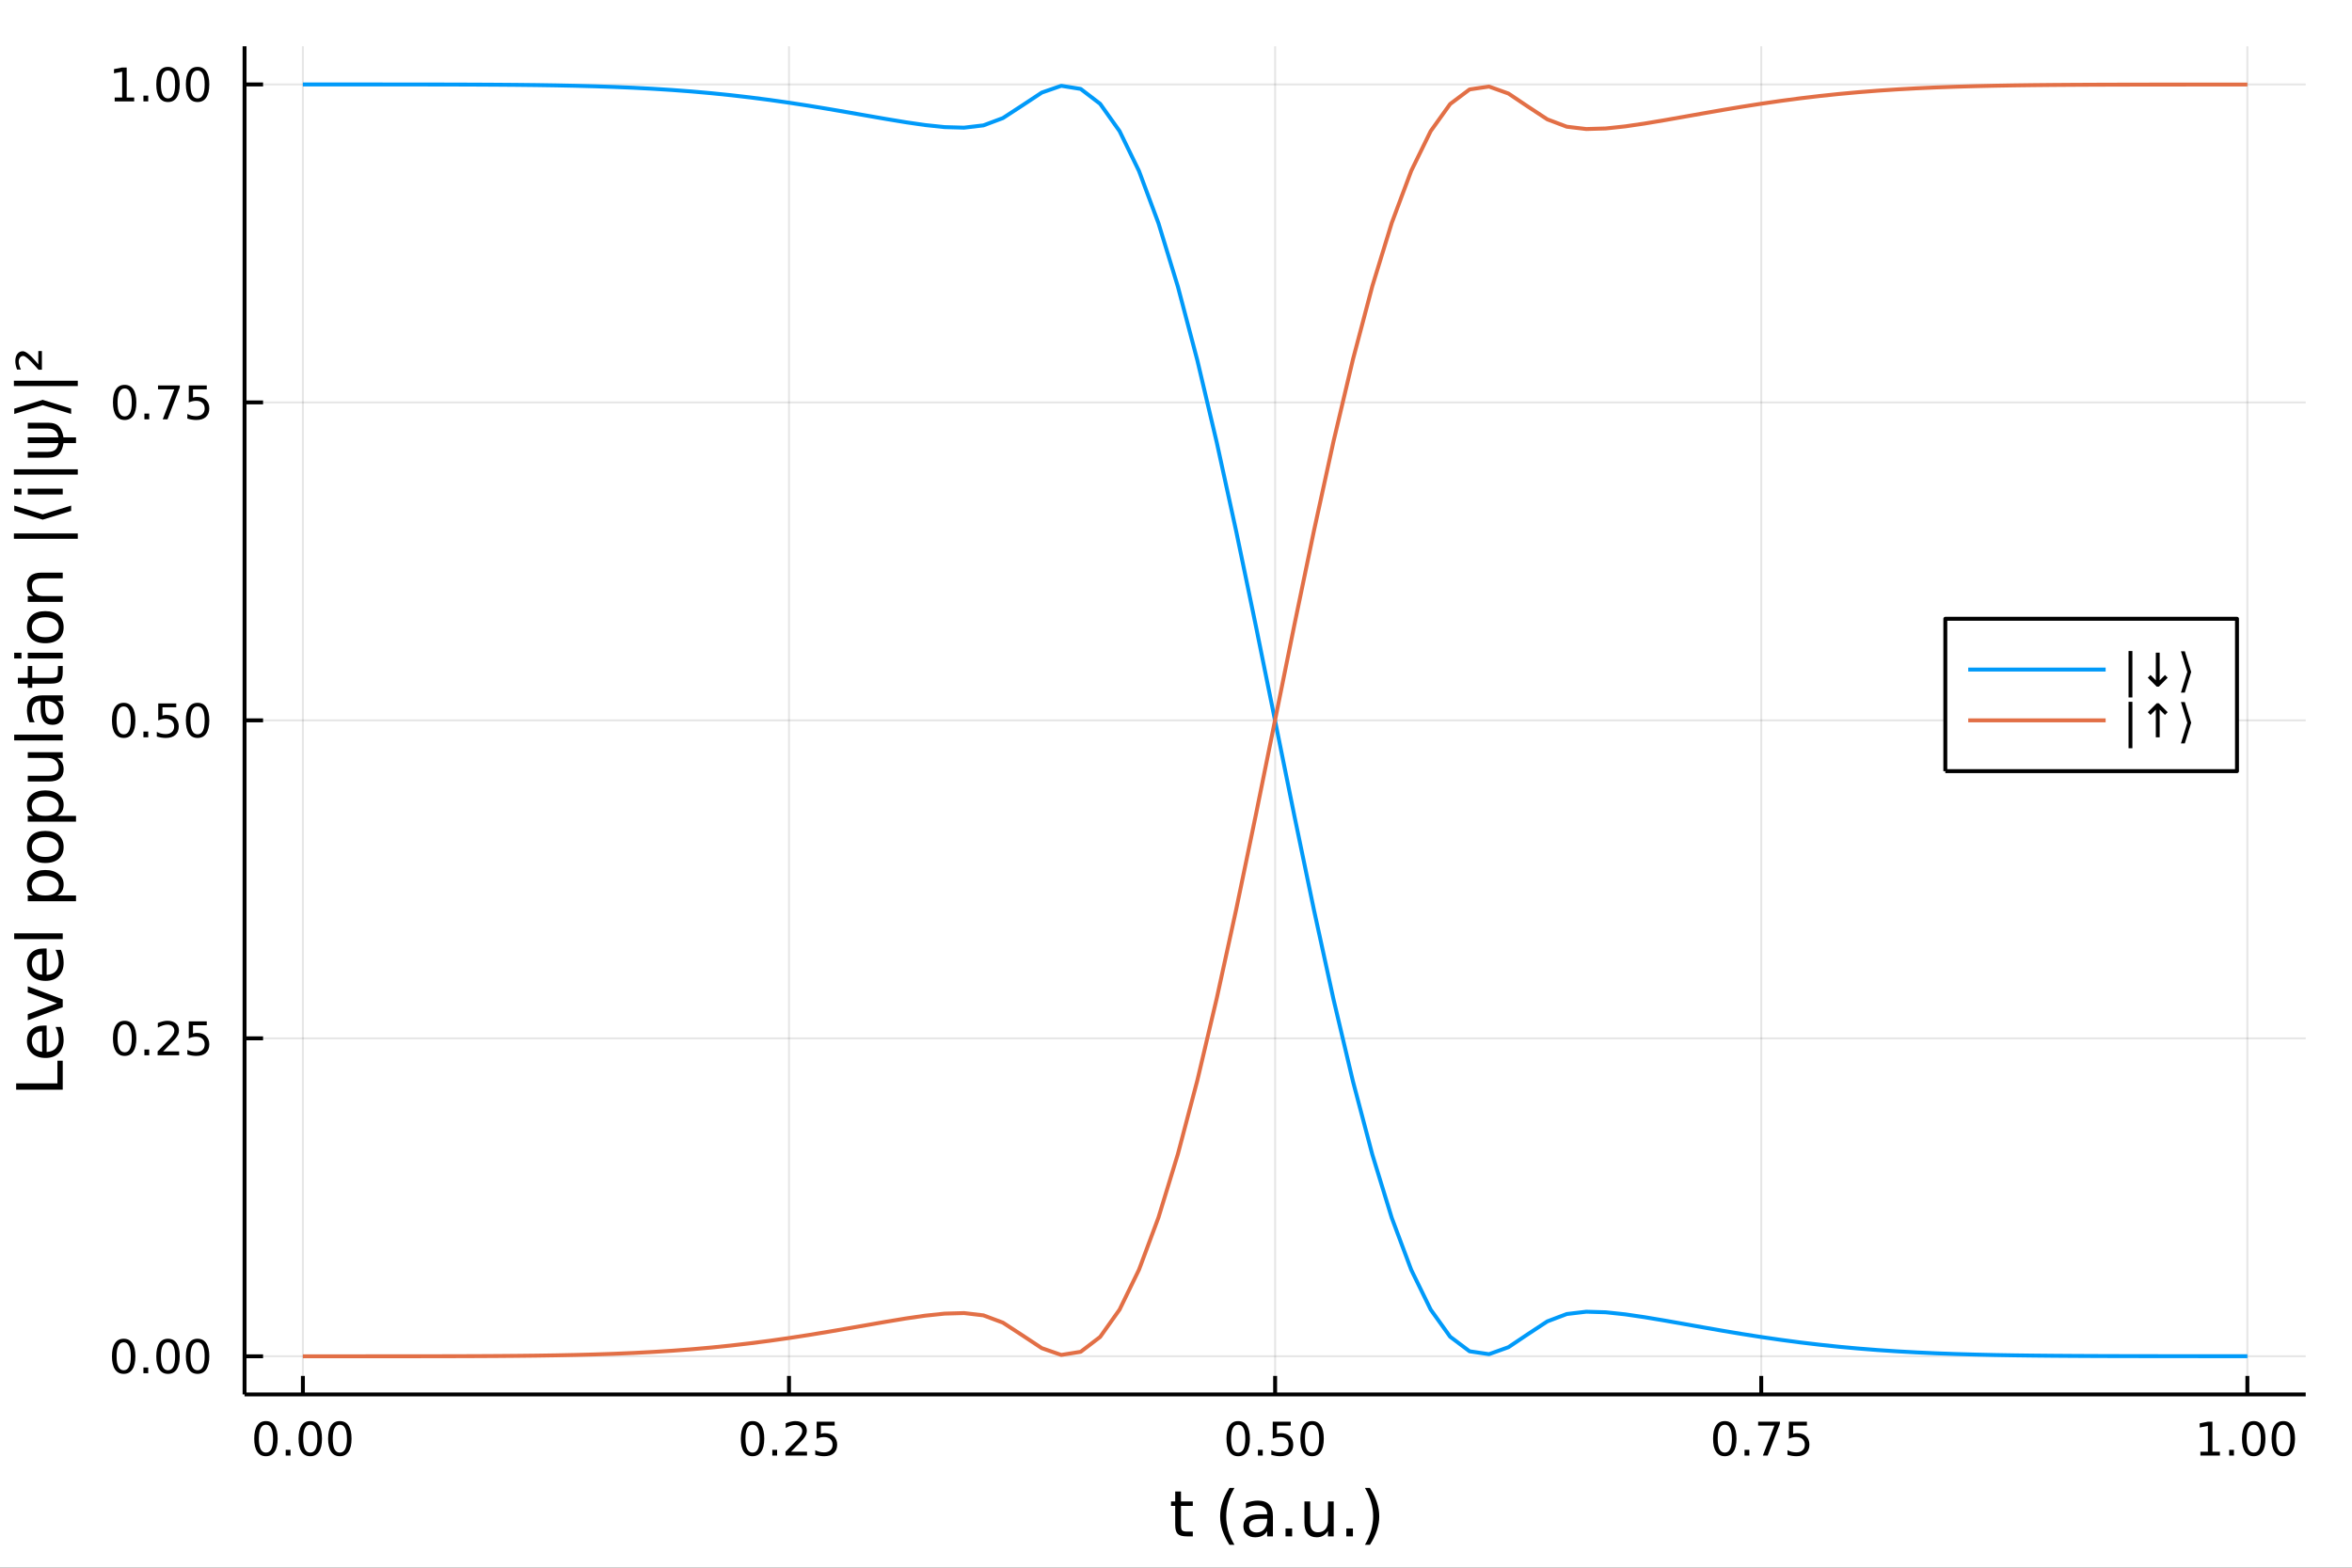 <?xml version="1.0" encoding="utf-8"?>
<svg xmlns="http://www.w3.org/2000/svg" xmlns:xlink="http://www.w3.org/1999/xlink" width="600" height="400" viewBox="0 0 2400 1600">
<rect x="0" y="0" width="2400" height="1600" fill="#333333" stroke="none"/>
<defs>
  <clipPath id="clip630">
    <rect x="0" y="0" width="2400" height="1600"/>
  </clipPath>
</defs>
<path clip-path="url(#clip630)" d="
M0 1600 L2400 1600 L2400 0 L0 0  Z
  " fill="#ffffff" fill-rule="evenodd" fill-opacity="1"/>
<defs>
  <clipPath id="clip631">
    <rect x="480" y="0" width="1681" height="1600"/>
  </clipPath>
</defs>
<path clip-path="url(#clip630)" d="
M249.542 1423.18 L2352.76 1423.18 L2352.76 47.244 L249.542 47.244  Z
  " fill="#ffffff" fill-rule="evenodd" fill-opacity="1"/>
<defs>
  <clipPath id="clip632">
    <rect x="249" y="47" width="2104" height="1377"/>
  </clipPath>
</defs>
<polyline clip-path="url(#clip632)" style="stroke:#000000; stroke-linecap:butt; stroke-linejoin:round; stroke-width:2; stroke-opacity:0.1; fill:none" points="
  309.067,1423.18 309.067,47.244 
  "/>
<polyline clip-path="url(#clip632)" style="stroke:#000000; stroke-linecap:butt; stroke-linejoin:round; stroke-width:2; stroke-opacity:0.1; fill:none" points="
  805.108,1423.18 805.108,47.244 
  "/>
<polyline clip-path="url(#clip632)" style="stroke:#000000; stroke-linecap:butt; stroke-linejoin:round; stroke-width:2; stroke-opacity:0.1; fill:none" points="
  1301.15,1423.18 1301.15,47.244 
  "/>
<polyline clip-path="url(#clip632)" style="stroke:#000000; stroke-linecap:butt; stroke-linejoin:round; stroke-width:2; stroke-opacity:0.1; fill:none" points="
  1797.19,1423.18 1797.19,47.244 
  "/>
<polyline clip-path="url(#clip632)" style="stroke:#000000; stroke-linecap:butt; stroke-linejoin:round; stroke-width:2; stroke-opacity:0.1; fill:none" points="
  2293.23,1423.18 2293.23,47.244 
  "/>
<polyline clip-path="url(#clip630)" style="stroke:#000000; stroke-linecap:butt; stroke-linejoin:round; stroke-width:4; stroke-opacity:1; fill:none" points="
  249.542,1423.18 2352.76,1423.18 
  "/>
<polyline clip-path="url(#clip630)" style="stroke:#000000; stroke-linecap:butt; stroke-linejoin:round; stroke-width:4; stroke-opacity:1; fill:none" points="
  309.067,1423.18 309.067,1404.28 
  "/>
<polyline clip-path="url(#clip630)" style="stroke:#000000; stroke-linecap:butt; stroke-linejoin:round; stroke-width:4; stroke-opacity:1; fill:none" points="
  805.108,1423.18 805.108,1404.28 
  "/>
<polyline clip-path="url(#clip630)" style="stroke:#000000; stroke-linecap:butt; stroke-linejoin:round; stroke-width:4; stroke-opacity:1; fill:none" points="
  1301.15,1423.18 1301.15,1404.28 
  "/>
<polyline clip-path="url(#clip630)" style="stroke:#000000; stroke-linecap:butt; stroke-linejoin:round; stroke-width:4; stroke-opacity:1; fill:none" points="
  1797.19,1423.18 1797.19,1404.28 
  "/>
<polyline clip-path="url(#clip630)" style="stroke:#000000; stroke-linecap:butt; stroke-linejoin:round; stroke-width:4; stroke-opacity:1; fill:none" points="
  2293.23,1423.18 2293.23,1404.28 
  "/>
<path clip-path="url(#clip630)" d="M271.37 1454.1 Q267.759 1454.1 265.931 1457.66 Q264.125 1461.2 264.125 1468.33 Q264.125 1475.44 265.931 1479.01 Q267.759 1482.55 271.37 1482.55 Q275.005 1482.55 276.81 1479.01 Q278.639 1475.44 278.639 1468.33 Q278.639 1461.2 276.81 1457.66 Q275.005 1454.1 271.37 1454.1 M271.37 1450.39 Q277.181 1450.39 280.236 1455 Q283.315 1459.58 283.315 1468.33 Q283.315 1477.06 280.236 1481.67 Q277.181 1486.25 271.37 1486.25 Q265.56 1486.25 262.482 1481.67 Q259.426 1477.06 259.426 1468.33 Q259.426 1459.58 262.482 1455 Q265.56 1450.39 271.37 1450.39 Z" fill="#000000" fill-rule="evenodd" fill-opacity="1" /><path clip-path="url(#clip630)" d="M291.532 1479.7 L296.417 1479.7 L296.417 1485.58 L291.532 1485.58 L291.532 1479.7 Z" fill="#000000" fill-rule="evenodd" fill-opacity="1" /><path clip-path="url(#clip630)" d="M316.602 1454.1 Q312.991 1454.1 311.162 1457.66 Q309.356 1461.2 309.356 1468.33 Q309.356 1475.44 311.162 1479.01 Q312.991 1482.55 316.602 1482.55 Q320.236 1482.55 322.041 1479.01 Q323.87 1475.44 323.87 1468.33 Q323.87 1461.2 322.041 1457.66 Q320.236 1454.1 316.602 1454.1 M316.602 1450.39 Q322.412 1450.39 325.467 1455 Q328.546 1459.58 328.546 1468.33 Q328.546 1477.06 325.467 1481.67 Q322.412 1486.25 316.602 1486.25 Q310.791 1486.25 307.713 1481.67 Q304.657 1477.06 304.657 1468.33 Q304.657 1459.58 307.713 1455 Q310.791 1450.39 316.602 1450.39 Z" fill="#000000" fill-rule="evenodd" fill-opacity="1" /><path clip-path="url(#clip630)" d="M346.764 1454.1 Q343.152 1454.1 341.324 1457.66 Q339.518 1461.2 339.518 1468.33 Q339.518 1475.44 341.324 1479.01 Q343.152 1482.55 346.764 1482.55 Q350.398 1482.55 352.203 1479.01 Q354.032 1475.44 354.032 1468.33 Q354.032 1461.2 352.203 1457.66 Q350.398 1454.1 346.764 1454.1 M346.764 1450.39 Q352.574 1450.39 355.629 1455 Q358.708 1459.58 358.708 1468.33 Q358.708 1477.06 355.629 1481.67 Q352.574 1486.25 346.764 1486.25 Q340.953 1486.25 337.875 1481.67 Q334.819 1477.06 334.819 1468.33 Q334.819 1459.58 337.875 1455 Q340.953 1450.39 346.764 1450.39 Z" fill="#000000" fill-rule="evenodd" fill-opacity="1" /><path clip-path="url(#clip630)" d="M767.909 1454.1 Q764.298 1454.1 762.469 1457.66 Q760.664 1461.2 760.664 1468.33 Q760.664 1475.44 762.469 1479.01 Q764.298 1482.55 767.909 1482.55 Q771.543 1482.55 773.349 1479.01 Q775.178 1475.44 775.178 1468.33 Q775.178 1461.2 773.349 1457.66 Q771.543 1454.1 767.909 1454.1 M767.909 1450.39 Q773.719 1450.39 776.775 1455 Q779.853 1459.58 779.853 1468.33 Q779.853 1477.06 776.775 1481.67 Q773.719 1486.25 767.909 1486.25 Q762.099 1486.25 759.02 1481.67 Q755.965 1477.06 755.965 1468.33 Q755.965 1459.58 759.02 1455 Q762.099 1450.39 767.909 1450.39 Z" fill="#000000" fill-rule="evenodd" fill-opacity="1" /><path clip-path="url(#clip630)" d="M788.071 1479.7 L792.955 1479.7 L792.955 1485.58 L788.071 1485.58 L788.071 1479.7 Z" fill="#000000" fill-rule="evenodd" fill-opacity="1" /><path clip-path="url(#clip630)" d="M807.168 1481.64 L823.487 1481.64 L823.487 1485.58 L801.543 1485.58 L801.543 1481.64 Q804.205 1478.89 808.788 1474.26 Q813.395 1469.61 814.576 1468.27 Q816.821 1465.74 817.7 1464.01 Q818.603 1462.25 818.603 1460.56 Q818.603 1457.8 816.659 1456.07 Q814.738 1454.33 811.636 1454.33 Q809.437 1454.33 806.983 1455.09 Q804.552 1455.86 801.775 1457.41 L801.775 1452.69 Q804.599 1451.55 807.052 1450.97 Q809.506 1450.39 811.543 1450.39 Q816.913 1450.39 820.108 1453.08 Q823.302 1455.77 823.302 1460.26 Q823.302 1462.39 822.492 1464.31 Q821.705 1466.2 819.599 1468.8 Q819.02 1469.47 815.918 1472.69 Q812.816 1475.88 807.168 1481.64 Z" fill="#000000" fill-rule="evenodd" fill-opacity="1" /><path clip-path="url(#clip630)" d="M833.349 1451.02 L851.705 1451.02 L851.705 1454.96 L837.631 1454.96 L837.631 1463.43 Q838.649 1463.08 839.668 1462.92 Q840.686 1462.73 841.705 1462.73 Q847.492 1462.73 850.872 1465.9 Q854.251 1469.08 854.251 1474.49 Q854.251 1480.07 850.779 1483.17 Q847.307 1486.25 840.987 1486.25 Q838.811 1486.25 836.543 1485.88 Q834.298 1485.51 831.89 1484.77 L831.89 1480.07 Q833.974 1481.2 836.196 1481.76 Q838.418 1482.32 840.895 1482.32 Q844.899 1482.32 847.237 1480.21 Q849.575 1478.1 849.575 1474.49 Q849.575 1470.88 847.237 1468.77 Q844.899 1466.67 840.895 1466.67 Q839.02 1466.67 837.145 1467.08 Q835.293 1467.5 833.349 1468.38 L833.349 1451.02 Z" fill="#000000" fill-rule="evenodd" fill-opacity="1" /><path clip-path="url(#clip630)" d="M1263.45 1454.1 Q1259.84 1454.1 1258.01 1457.66 Q1256.21 1461.2 1256.21 1468.33 Q1256.21 1475.44 1258.01 1479.01 Q1259.84 1482.55 1263.45 1482.55 Q1267.09 1482.55 1268.89 1479.01 Q1270.72 1475.44 1270.72 1468.33 Q1270.72 1461.2 1268.89 1457.66 Q1267.09 1454.1 1263.45 1454.1 M1263.45 1450.39 Q1269.26 1450.39 1272.32 1455 Q1275.4 1459.58 1275.4 1468.33 Q1275.4 1477.06 1272.32 1481.67 Q1269.26 1486.25 1263.45 1486.25 Q1257.64 1486.25 1254.56 1481.67 Q1251.51 1477.06 1251.51 1468.33 Q1251.51 1459.58 1254.56 1455 Q1257.64 1450.39 1263.45 1450.39 Z" fill="#000000" fill-rule="evenodd" fill-opacity="1" /><path clip-path="url(#clip630)" d="M1283.61 1479.7 L1288.5 1479.7 L1288.5 1485.58 L1283.61 1485.58 L1283.61 1479.7 Z" fill="#000000" fill-rule="evenodd" fill-opacity="1" /><path clip-path="url(#clip630)" d="M1298.73 1451.02 L1317.09 1451.02 L1317.09 1454.96 L1303.01 1454.96 L1303.01 1463.43 Q1304.03 1463.08 1305.05 1462.92 Q1306.07 1462.73 1307.09 1462.73 Q1312.87 1462.73 1316.25 1465.9 Q1319.63 1469.08 1319.63 1474.49 Q1319.63 1480.07 1316.16 1483.17 Q1312.69 1486.25 1306.37 1486.25 Q1304.19 1486.25 1301.92 1485.88 Q1299.68 1485.51 1297.27 1484.77 L1297.27 1480.07 Q1299.35 1481.2 1301.58 1481.76 Q1303.8 1482.32 1306.28 1482.32 Q1310.28 1482.32 1312.62 1480.21 Q1314.96 1478.1 1314.96 1474.49 Q1314.96 1470.88 1312.62 1468.77 Q1310.28 1466.67 1306.28 1466.67 Q1304.4 1466.67 1302.53 1467.08 Q1300.67 1467.5 1298.73 1468.38 L1298.73 1451.02 Z" fill="#000000" fill-rule="evenodd" fill-opacity="1" /><path clip-path="url(#clip630)" d="M1338.85 1454.1 Q1335.23 1454.1 1333.41 1457.66 Q1331.6 1461.2 1331.6 1468.33 Q1331.6 1475.44 1333.41 1479.01 Q1335.23 1482.55 1338.85 1482.55 Q1342.48 1482.55 1344.29 1479.01 Q1346.11 1475.44 1346.11 1468.33 Q1346.11 1461.2 1344.29 1457.66 Q1342.48 1454.1 1338.85 1454.1 M1338.85 1450.39 Q1344.66 1450.39 1347.71 1455 Q1350.79 1459.58 1350.79 1468.33 Q1350.79 1477.06 1347.71 1481.67 Q1344.66 1486.25 1338.85 1486.25 Q1333.04 1486.25 1329.96 1481.67 Q1326.9 1477.06 1326.9 1468.33 Q1326.9 1459.58 1329.96 1455 Q1333.04 1450.39 1338.85 1450.39 Z" fill="#000000" fill-rule="evenodd" fill-opacity="1" /><path clip-path="url(#clip630)" d="M1759.99 1454.1 Q1756.38 1454.1 1754.55 1457.66 Q1752.75 1461.2 1752.75 1468.33 Q1752.75 1475.44 1754.55 1479.01 Q1756.38 1482.55 1759.99 1482.55 Q1763.63 1482.55 1765.43 1479.01 Q1767.26 1475.44 1767.26 1468.33 Q1767.26 1461.2 1765.43 1457.66 Q1763.63 1454.1 1759.99 1454.1 M1759.99 1450.39 Q1765.8 1450.39 1768.86 1455 Q1771.94 1459.58 1771.94 1468.33 Q1771.94 1477.06 1768.86 1481.67 Q1765.8 1486.25 1759.99 1486.25 Q1754.18 1486.25 1751.1 1481.67 Q1748.05 1477.06 1748.05 1468.33 Q1748.05 1459.58 1751.1 1455 Q1754.18 1450.39 1759.99 1450.39 Z" fill="#000000" fill-rule="evenodd" fill-opacity="1" /><path clip-path="url(#clip630)" d="M1780.15 1479.7 L1785.04 1479.7 L1785.04 1485.58 L1780.15 1485.58 L1780.15 1479.7 Z" fill="#000000" fill-rule="evenodd" fill-opacity="1" /><path clip-path="url(#clip630)" d="M1794.04 1451.02 L1816.26 1451.02 L1816.26 1453.01 L1803.72 1485.58 L1798.83 1485.58 L1810.64 1454.96 L1794.04 1454.96 L1794.04 1451.02 Z" fill="#000000" fill-rule="evenodd" fill-opacity="1" /><path clip-path="url(#clip630)" d="M1825.43 1451.02 L1843.79 1451.02 L1843.79 1454.96 L1829.71 1454.96 L1829.71 1463.43 Q1830.73 1463.08 1831.75 1462.92 Q1832.77 1462.73 1833.79 1462.73 Q1839.57 1462.73 1842.95 1465.9 Q1846.33 1469.08 1846.33 1474.49 Q1846.33 1480.07 1842.86 1483.17 Q1839.39 1486.25 1833.07 1486.25 Q1830.89 1486.25 1828.62 1485.88 Q1826.38 1485.51 1823.97 1484.77 L1823.97 1480.07 Q1826.06 1481.2 1828.28 1481.76 Q1830.5 1482.32 1832.98 1482.32 Q1836.98 1482.32 1839.32 1480.21 Q1841.66 1478.1 1841.66 1474.49 Q1841.66 1470.88 1839.32 1468.77 Q1836.98 1466.67 1832.98 1466.67 Q1831.1 1466.67 1829.23 1467.08 Q1827.38 1467.5 1825.43 1468.38 L1825.43 1451.02 Z" fill="#000000" fill-rule="evenodd" fill-opacity="1" /><path clip-path="url(#clip630)" d="M2245.3 1481.64 L2252.94 1481.64 L2252.94 1455.28 L2244.63 1456.95 L2244.63 1452.69 L2252.9 1451.02 L2257.57 1451.02 L2257.57 1481.64 L2265.21 1481.64 L2265.21 1485.58 L2245.3 1485.58 L2245.3 1481.64 Z" fill="#000000" fill-rule="evenodd" fill-opacity="1" /><path clip-path="url(#clip630)" d="M2274.65 1479.7 L2279.54 1479.7 L2279.54 1485.58 L2274.65 1485.58 L2274.65 1479.7 Z" fill="#000000" fill-rule="evenodd" fill-opacity="1" /><path clip-path="url(#clip630)" d="M2299.72 1454.1 Q2296.11 1454.1 2294.28 1457.66 Q2292.48 1461.2 2292.48 1468.33 Q2292.48 1475.44 2294.28 1479.01 Q2296.11 1482.55 2299.72 1482.55 Q2303.36 1482.55 2305.16 1479.01 Q2306.99 1475.44 2306.99 1468.33 Q2306.99 1461.2 2305.16 1457.66 Q2303.36 1454.1 2299.72 1454.1 M2299.72 1450.39 Q2305.53 1450.39 2308.59 1455 Q2311.67 1459.58 2311.67 1468.33 Q2311.67 1477.06 2308.59 1481.67 Q2305.53 1486.25 2299.72 1486.25 Q2293.91 1486.25 2290.84 1481.67 Q2287.78 1477.06 2287.78 1468.33 Q2287.78 1459.58 2290.84 1455 Q2293.91 1450.39 2299.72 1450.39 Z" fill="#000000" fill-rule="evenodd" fill-opacity="1" /><path clip-path="url(#clip630)" d="M2329.89 1454.1 Q2326.27 1454.1 2324.45 1457.66 Q2322.64 1461.2 2322.64 1468.33 Q2322.64 1475.44 2324.45 1479.01 Q2326.27 1482.55 2329.89 1482.55 Q2333.52 1482.55 2335.33 1479.01 Q2337.15 1475.44 2337.15 1468.33 Q2337.15 1461.2 2335.33 1457.66 Q2333.52 1454.1 2329.89 1454.1 M2329.89 1450.39 Q2335.7 1450.39 2338.75 1455 Q2341.83 1459.58 2341.83 1468.33 Q2341.83 1477.06 2338.75 1481.67 Q2335.7 1486.25 2329.89 1486.25 Q2324.08 1486.25 2321 1481.67 Q2317.94 1477.06 2317.94 1468.33 Q2317.94 1459.58 2321 1455 Q2324.08 1450.39 2329.89 1450.39 Z" fill="#000000" fill-rule="evenodd" fill-opacity="1" /><path clip-path="url(#clip630)" d="M1205.09 1522.27 L1205.09 1532.4 L1217.15 1532.4 L1217.15 1536.95 L1205.09 1536.95 L1205.09 1556.3 Q1205.09 1560.66 1206.27 1561.9 Q1207.48 1563.14 1211.14 1563.14 L1217.15 1563.14 L1217.15 1568.04 L1211.14 1568.04 Q1204.36 1568.04 1201.78 1565.53 Q1199.2 1562.98 1199.2 1556.3 L1199.2 1536.95 L1194.91 1536.95 L1194.91 1532.4 L1199.2 1532.4 L1199.2 1522.27 L1205.09 1522.27 Z" fill="#000000" fill-rule="evenodd" fill-opacity="1" /><path clip-path="url(#clip630)" d="M1259.64 1518.58 Q1255.38 1525.9 1253.31 1533.06 Q1251.24 1540.23 1251.24 1547.58 Q1251.24 1554.93 1253.31 1562.16 Q1255.41 1569.35 1259.64 1576.64 L1254.55 1576.64 Q1249.78 1569.16 1247.39 1561.93 Q1245.04 1554.71 1245.04 1547.58 Q1245.04 1540.48 1247.39 1533.29 Q1249.75 1526.09 1254.55 1518.58 L1259.64 1518.58 Z" fill="#000000" fill-rule="evenodd" fill-opacity="1" /><path clip-path="url(#clip630)" d="M1287.21 1550.12 Q1280.11 1550.12 1277.37 1551.75 Q1274.64 1553.37 1274.64 1557.29 Q1274.64 1560.4 1276.67 1562.25 Q1278.74 1564.07 1282.27 1564.07 Q1287.14 1564.07 1290.07 1560.63 Q1293.03 1557.16 1293.03 1551.43 L1293.03 1550.12 L1287.21 1550.12 M1298.89 1547.71 L1298.89 1568.04 L1293.03 1568.04 L1293.03 1562.63 Q1291.03 1565.88 1288.04 1567.44 Q1285.04 1568.97 1280.72 1568.97 Q1275.24 1568.97 1271.99 1565.91 Q1268.78 1562.82 1268.78 1557.67 Q1268.78 1551.65 1272.79 1548.6 Q1276.83 1545.54 1284.82 1545.54 L1293.03 1545.54 L1293.03 1544.97 Q1293.03 1540.93 1290.36 1538.73 Q1287.72 1536.5 1282.91 1536.5 Q1279.86 1536.5 1276.96 1537.23 Q1274.06 1537.97 1271.39 1539.43 L1271.39 1534.02 Q1274.6 1532.78 1277.63 1532.17 Q1280.65 1531.54 1283.52 1531.54 Q1291.25 1531.54 1295.07 1535.55 Q1298.89 1539.56 1298.89 1547.71 Z" fill="#000000" fill-rule="evenodd" fill-opacity="1" /><path clip-path="url(#clip630)" d="M1311.78 1559.96 L1318.5 1559.96 L1318.5 1568.04 L1311.78 1568.04 L1311.78 1559.96 Z" fill="#000000" fill-rule="evenodd" fill-opacity="1" /><path clip-path="url(#clip630)" d="M1331.07 1553.98 L1331.07 1532.4 L1336.92 1532.4 L1336.92 1553.75 Q1336.92 1558.81 1338.9 1561.36 Q1340.87 1563.87 1344.82 1563.87 Q1349.56 1563.87 1352.3 1560.85 Q1355.07 1557.83 1355.07 1552.61 L1355.07 1532.4 L1360.92 1532.4 L1360.92 1568.04 L1355.07 1568.04 L1355.07 1562.57 Q1352.93 1565.82 1350.1 1567.41 Q1347.3 1568.97 1343.58 1568.97 Q1337.43 1568.97 1334.25 1565.15 Q1331.07 1561.33 1331.07 1553.98 M1345.8 1531.54 L1345.8 1531.54 Z" fill="#000000" fill-rule="evenodd" fill-opacity="1" /><path clip-path="url(#clip630)" d="M1373.81 1559.96 L1380.53 1559.96 L1380.53 1568.04 L1373.81 1568.04 L1373.81 1559.96 Z" fill="#000000" fill-rule="evenodd" fill-opacity="1" /><path clip-path="url(#clip630)" d="M1392.78 1518.58 L1397.88 1518.58 Q1402.65 1526.09 1405.01 1533.29 Q1407.39 1540.48 1407.39 1547.58 Q1407.39 1554.71 1405.01 1561.93 Q1402.65 1569.16 1397.88 1576.64 L1392.78 1576.64 Q1397.02 1569.35 1399.09 1562.16 Q1401.19 1554.93 1401.19 1547.58 Q1401.19 1540.23 1399.09 1533.06 Q1397.02 1525.9 1392.78 1518.58 Z" fill="#000000" fill-rule="evenodd" fill-opacity="1" /><polyline clip-path="url(#clip632)" style="stroke:#000000; stroke-linecap:butt; stroke-linejoin:round; stroke-width:2; stroke-opacity:0.1; fill:none" points="
  249.542,1384.24 2352.76,1384.24 
  "/>
<polyline clip-path="url(#clip632)" style="stroke:#000000; stroke-linecap:butt; stroke-linejoin:round; stroke-width:2; stroke-opacity:0.1; fill:none" points="
  249.542,1059.73 2352.76,1059.73 
  "/>
<polyline clip-path="url(#clip632)" style="stroke:#000000; stroke-linecap:butt; stroke-linejoin:round; stroke-width:2; stroke-opacity:0.1; fill:none" points="
  249.542,735.212 2352.76,735.212 
  "/>
<polyline clip-path="url(#clip632)" style="stroke:#000000; stroke-linecap:butt; stroke-linejoin:round; stroke-width:2; stroke-opacity:0.1; fill:none" points="
  249.542,410.699 2352.76,410.699 
  "/>
<polyline clip-path="url(#clip632)" style="stroke:#000000; stroke-linecap:butt; stroke-linejoin:round; stroke-width:2; stroke-opacity:0.1; fill:none" points="
  249.542,86.186 2352.76,86.186 
  "/>
<polyline clip-path="url(#clip630)" style="stroke:#000000; stroke-linecap:butt; stroke-linejoin:round; stroke-width:4; stroke-opacity:1; fill:none" points="
  249.542,1423.18 249.542,47.244 
  "/>
<polyline clip-path="url(#clip630)" style="stroke:#000000; stroke-linecap:butt; stroke-linejoin:round; stroke-width:4; stroke-opacity:1; fill:none" points="
  249.542,1384.24 268.44,1384.24 
  "/>
<polyline clip-path="url(#clip630)" style="stroke:#000000; stroke-linecap:butt; stroke-linejoin:round; stroke-width:4; stroke-opacity:1; fill:none" points="
  249.542,1059.73 268.44,1059.73 
  "/>
<polyline clip-path="url(#clip630)" style="stroke:#000000; stroke-linecap:butt; stroke-linejoin:round; stroke-width:4; stroke-opacity:1; fill:none" points="
  249.542,735.212 268.44,735.212 
  "/>
<polyline clip-path="url(#clip630)" style="stroke:#000000; stroke-linecap:butt; stroke-linejoin:round; stroke-width:4; stroke-opacity:1; fill:none" points="
  249.542,410.699 268.44,410.699 
  "/>
<polyline clip-path="url(#clip630)" style="stroke:#000000; stroke-linecap:butt; stroke-linejoin:round; stroke-width:4; stroke-opacity:1; fill:none" points="
  249.542,86.186 268.44,86.186 
  "/>
<path clip-path="url(#clip630)" d="M126.205 1370.04 Q122.593 1370.04 120.765 1373.6 Q118.959 1377.14 118.959 1384.27 Q118.959 1391.38 120.765 1394.94 Q122.593 1398.49 126.205 1398.49 Q129.839 1398.49 131.644 1394.94 Q133.473 1391.38 133.473 1384.27 Q133.473 1377.14 131.644 1373.6 Q129.839 1370.04 126.205 1370.04 M126.205 1366.33 Q132.015 1366.33 135.07 1370.94 Q138.149 1375.52 138.149 1384.27 Q138.149 1393 135.07 1397.61 Q132.015 1402.19 126.205 1402.19 Q120.394 1402.19 117.316 1397.61 Q114.26 1393 114.26 1384.27 Q114.26 1375.52 117.316 1370.94 Q120.394 1366.33 126.205 1366.33 Z" fill="#000000" fill-rule="evenodd" fill-opacity="1" /><path clip-path="url(#clip630)" d="M146.366 1395.64 L151.251 1395.64 L151.251 1401.52 L146.366 1401.52 L146.366 1395.64 Z" fill="#000000" fill-rule="evenodd" fill-opacity="1" /><path clip-path="url(#clip630)" d="M171.436 1370.04 Q167.825 1370.04 165.996 1373.6 Q164.19 1377.14 164.19 1384.27 Q164.19 1391.38 165.996 1394.94 Q167.825 1398.49 171.436 1398.49 Q175.07 1398.49 176.876 1394.94 Q178.704 1391.38 178.704 1384.27 Q178.704 1377.14 176.876 1373.6 Q175.07 1370.04 171.436 1370.04 M171.436 1366.33 Q177.246 1366.33 180.301 1370.94 Q183.38 1375.52 183.38 1384.27 Q183.38 1393 180.301 1397.61 Q177.246 1402.19 171.436 1402.19 Q165.626 1402.19 162.547 1397.61 Q159.491 1393 159.491 1384.27 Q159.491 1375.52 162.547 1370.94 Q165.626 1366.33 171.436 1366.33 Z" fill="#000000" fill-rule="evenodd" fill-opacity="1" /><path clip-path="url(#clip630)" d="M201.598 1370.04 Q197.987 1370.04 196.158 1373.6 Q194.352 1377.14 194.352 1384.27 Q194.352 1391.38 196.158 1394.94 Q197.987 1398.49 201.598 1398.49 Q205.232 1398.49 207.037 1394.94 Q208.866 1391.38 208.866 1384.27 Q208.866 1377.14 207.037 1373.6 Q205.232 1370.04 201.598 1370.04 M201.598 1366.33 Q207.408 1366.33 210.463 1370.94 Q213.542 1375.52 213.542 1384.27 Q213.542 1393 210.463 1397.61 Q207.408 1402.19 201.598 1402.19 Q195.787 1402.19 192.709 1397.61 Q189.653 1393 189.653 1384.27 Q189.653 1375.52 192.709 1370.94 Q195.787 1366.33 201.598 1366.33 Z" fill="#000000" fill-rule="evenodd" fill-opacity="1" /><path clip-path="url(#clip630)" d="M127.2 1045.52 Q123.589 1045.52 121.76 1049.09 Q119.955 1052.63 119.955 1059.76 Q119.955 1066.87 121.76 1070.43 Q123.589 1073.97 127.2 1073.97 Q130.834 1073.97 132.64 1070.43 Q134.468 1066.87 134.468 1059.76 Q134.468 1052.63 132.64 1049.09 Q130.834 1045.52 127.2 1045.52 M127.2 1041.82 Q133.01 1041.82 136.066 1046.43 Q139.144 1051.01 139.144 1059.76 Q139.144 1068.49 136.066 1073.09 Q133.01 1077.68 127.2 1077.68 Q121.39 1077.68 118.311 1073.09 Q115.256 1068.49 115.256 1059.76 Q115.256 1051.01 118.311 1046.43 Q121.39 1041.82 127.2 1041.82 Z" fill="#000000" fill-rule="evenodd" fill-opacity="1" /><path clip-path="url(#clip630)" d="M147.362 1071.13 L152.246 1071.13 L152.246 1077.01 L147.362 1077.01 L147.362 1071.13 Z" fill="#000000" fill-rule="evenodd" fill-opacity="1" /><path clip-path="url(#clip630)" d="M166.459 1073.07 L182.778 1073.07 L182.778 1077.01 L160.834 1077.01 L160.834 1073.07 Q163.496 1070.32 168.079 1065.69 Q172.686 1061.03 173.866 1059.69 Q176.112 1057.17 176.991 1055.43 Q177.894 1053.67 177.894 1051.98 Q177.894 1049.23 175.95 1047.49 Q174.028 1045.76 170.927 1045.76 Q168.727 1045.76 166.274 1046.52 Q163.843 1047.28 161.065 1048.83 L161.065 1044.11 Q163.89 1042.98 166.343 1042.4 Q168.797 1041.82 170.834 1041.82 Q176.204 1041.82 179.399 1044.51 Q182.593 1047.19 182.593 1051.68 Q182.593 1053.81 181.783 1055.73 Q180.996 1057.63 178.889 1060.22 Q178.311 1060.89 175.209 1064.11 Q172.107 1067.31 166.459 1073.07 Z" fill="#000000" fill-rule="evenodd" fill-opacity="1" /><path clip-path="url(#clip630)" d="M192.639 1042.45 L210.996 1042.45 L210.996 1046.38 L196.922 1046.38 L196.922 1054.85 Q197.94 1054.51 198.959 1054.34 Q199.977 1054.16 200.996 1054.16 Q206.783 1054.16 210.162 1057.33 Q213.542 1060.5 213.542 1065.92 Q213.542 1071.5 210.07 1074.6 Q206.598 1077.68 200.278 1077.68 Q198.102 1077.68 195.834 1077.31 Q193.588 1076.94 191.181 1076.19 L191.181 1071.5 Q193.264 1072.63 195.487 1073.19 Q197.709 1073.74 200.186 1073.74 Q204.19 1073.74 206.528 1071.63 Q208.866 1069.53 208.866 1065.92 Q208.866 1062.31 206.528 1060.2 Q204.19 1058.09 200.186 1058.09 Q198.311 1058.09 196.436 1058.51 Q194.584 1058.93 192.639 1059.81 L192.639 1042.45 Z" fill="#000000" fill-rule="evenodd" fill-opacity="1" /><path clip-path="url(#clip630)" d="M126.205 721.011 Q122.593 721.011 120.765 724.575 Q118.959 728.117 118.959 735.247 Q118.959 742.353 120.765 745.918 Q122.593 749.46 126.205 749.46 Q129.839 749.46 131.644 745.918 Q133.473 742.353 133.473 735.247 Q133.473 728.117 131.644 724.575 Q129.839 721.011 126.205 721.011 M126.205 717.307 Q132.015 717.307 135.07 721.913 Q138.149 726.497 138.149 735.247 Q138.149 743.973 135.07 748.58 Q132.015 753.163 126.205 753.163 Q120.394 753.163 117.316 748.58 Q114.26 743.973 114.26 735.247 Q114.26 726.497 117.316 721.913 Q120.394 717.307 126.205 717.307 Z" fill="#000000" fill-rule="evenodd" fill-opacity="1" /><path clip-path="url(#clip630)" d="M146.366 746.612 L151.251 746.612 L151.251 752.492 L146.366 752.492 L146.366 746.612 Z" fill="#000000" fill-rule="evenodd" fill-opacity="1" /><path clip-path="url(#clip630)" d="M161.482 717.932 L179.839 717.932 L179.839 721.867 L165.765 721.867 L165.765 730.339 Q166.783 729.992 167.802 729.83 Q168.82 729.645 169.839 729.645 Q175.626 729.645 179.005 732.816 Q182.385 735.987 182.385 741.404 Q182.385 746.983 178.913 750.085 Q175.44 753.163 169.121 753.163 Q166.945 753.163 164.677 752.793 Q162.431 752.423 160.024 751.682 L160.024 746.983 Q162.107 748.117 164.329 748.673 Q166.552 749.228 169.028 749.228 Q173.033 749.228 175.371 747.122 Q177.709 745.015 177.709 741.404 Q177.709 737.793 175.371 735.687 Q173.033 733.58 169.028 733.58 Q167.153 733.58 165.278 733.997 Q163.427 734.413 161.482 735.293 L161.482 717.932 Z" fill="#000000" fill-rule="evenodd" fill-opacity="1" /><path clip-path="url(#clip630)" d="M201.598 721.011 Q197.987 721.011 196.158 724.575 Q194.352 728.117 194.352 735.247 Q194.352 742.353 196.158 745.918 Q197.987 749.46 201.598 749.46 Q205.232 749.46 207.037 745.918 Q208.866 742.353 208.866 735.247 Q208.866 728.117 207.037 724.575 Q205.232 721.011 201.598 721.011 M201.598 717.307 Q207.408 717.307 210.463 721.913 Q213.542 726.497 213.542 735.247 Q213.542 743.973 210.463 748.58 Q207.408 753.163 201.598 753.163 Q195.787 753.163 192.709 748.58 Q189.653 743.973 189.653 735.247 Q189.653 726.497 192.709 721.913 Q195.787 717.307 201.598 717.307 Z" fill="#000000" fill-rule="evenodd" fill-opacity="1" /><path clip-path="url(#clip630)" d="M127.2 396.498 Q123.589 396.498 121.76 400.062 Q119.955 403.604 119.955 410.734 Q119.955 417.84 121.76 421.405 Q123.589 424.946 127.2 424.946 Q130.834 424.946 132.64 421.405 Q134.468 417.84 134.468 410.734 Q134.468 403.604 132.64 400.062 Q130.834 396.498 127.2 396.498 M127.2 392.794 Q133.01 392.794 136.066 397.4 Q139.144 401.984 139.144 410.734 Q139.144 419.46 136.066 424.067 Q133.01 428.65 127.2 428.65 Q121.39 428.65 118.311 424.067 Q115.256 419.46 115.256 410.734 Q115.256 401.984 118.311 397.4 Q121.39 392.794 127.2 392.794 Z" fill="#000000" fill-rule="evenodd" fill-opacity="1" /><path clip-path="url(#clip630)" d="M147.362 422.099 L152.246 422.099 L152.246 427.979 L147.362 427.979 L147.362 422.099 Z" fill="#000000" fill-rule="evenodd" fill-opacity="1" /><path clip-path="url(#clip630)" d="M161.251 393.419 L183.473 393.419 L183.473 395.41 L170.927 427.979 L166.042 427.979 L177.848 397.354 L161.251 397.354 L161.251 393.419 Z" fill="#000000" fill-rule="evenodd" fill-opacity="1" /><path clip-path="url(#clip630)" d="M192.639 393.419 L210.996 393.419 L210.996 397.354 L196.922 397.354 L196.922 405.826 Q197.94 405.479 198.959 405.317 Q199.977 405.132 200.996 405.132 Q206.783 405.132 210.162 408.303 Q213.542 411.474 213.542 416.891 Q213.542 422.47 210.07 425.571 Q206.598 428.65 200.278 428.65 Q198.102 428.65 195.834 428.28 Q193.588 427.909 191.181 427.169 L191.181 422.47 Q193.264 423.604 195.487 424.159 Q197.709 424.715 200.186 424.715 Q204.19 424.715 206.528 422.608 Q208.866 420.502 208.866 416.891 Q208.866 413.28 206.528 411.173 Q204.19 409.067 200.186 409.067 Q198.311 409.067 196.436 409.484 Q194.584 409.9 192.639 410.78 L192.639 393.419 Z" fill="#000000" fill-rule="evenodd" fill-opacity="1" /><path clip-path="url(#clip630)" d="M117.015 99.531 L124.654 99.531 L124.654 73.165 L116.343 74.832 L116.343 70.572 L124.607 68.906 L129.283 68.906 L129.283 99.531 L136.922 99.531 L136.922 103.466 L117.015 103.466 L117.015 99.531 Z" fill="#000000" fill-rule="evenodd" fill-opacity="1" /><path clip-path="url(#clip630)" d="M146.366 97.586 L151.251 97.586 L151.251 103.466 L146.366 103.466 L146.366 97.586 Z" fill="#000000" fill-rule="evenodd" fill-opacity="1" /><path clip-path="url(#clip630)" d="M171.436 71.984 Q167.825 71.984 165.996 75.549 Q164.19 79.091 164.19 86.22 Q164.19 93.327 165.996 96.892 Q167.825 100.433 171.436 100.433 Q175.07 100.433 176.876 96.892 Q178.704 93.327 178.704 86.22 Q178.704 79.091 176.876 75.549 Q175.07 71.984 171.436 71.984 M171.436 68.281 Q177.246 68.281 180.301 72.887 Q183.38 77.47 183.38 86.22 Q183.38 94.947 180.301 99.554 Q177.246 104.137 171.436 104.137 Q165.626 104.137 162.547 99.554 Q159.491 94.947 159.491 86.22 Q159.491 77.47 162.547 72.887 Q165.626 68.281 171.436 68.281 Z" fill="#000000" fill-rule="evenodd" fill-opacity="1" /><path clip-path="url(#clip630)" d="M201.598 71.984 Q197.987 71.984 196.158 75.549 Q194.352 79.091 194.352 86.22 Q194.352 93.327 196.158 96.892 Q197.987 100.433 201.598 100.433 Q205.232 100.433 207.037 96.892 Q208.866 93.327 208.866 86.22 Q208.866 79.091 207.037 75.549 Q205.232 71.984 201.598 71.984 M201.598 68.281 Q207.408 68.281 210.463 72.887 Q213.542 77.47 213.542 86.22 Q213.542 94.947 210.463 99.554 Q207.408 104.137 201.598 104.137 Q195.787 104.137 192.709 99.554 Q189.653 94.947 189.653 86.22 Q189.653 77.47 192.709 72.887 Q195.787 68.281 201.598 68.281 Z" fill="#000000" fill-rule="evenodd" fill-opacity="1" /><path clip-path="url(#clip630)" d="M16.484 1112.14 L16.484 1105.71 L58.593 1105.71 L58.593 1082.57 L64.004 1082.57 L64.004 1112.14 L16.484 1112.14 Z" fill="#000000" fill-rule="evenodd" fill-opacity="1" /><path clip-path="url(#clip630)" d="M44.716 1046.73 L47.581 1046.73 L47.581 1073.66 Q53.628 1073.28 56.811 1070.03 Q59.962 1066.75 59.962 1060.93 Q59.962 1057.56 59.134 1054.4 Q58.307 1051.22 56.652 1048.1 L62.19 1048.1 Q63.527 1051.25 64.227 1054.56 Q64.927 1057.87 64.927 1061.28 Q64.927 1069.81 59.962 1074.81 Q54.997 1079.77 46.53 1079.77 Q37.777 1079.77 32.653 1075.06 Q27.497 1070.32 27.497 1062.3 Q27.497 1055.1 32.144 1050.94 Q36.759 1046.73 44.716 1046.73 M42.997 1052.59 Q38.191 1052.65 35.327 1055.3 Q32.462 1057.91 32.462 1062.23 Q32.462 1067.14 35.231 1070.1 Q38 1073.02 43.029 1073.47 L42.997 1052.59 Z" fill="#000000" fill-rule="evenodd" fill-opacity="1" /><path clip-path="url(#clip630)" d="M28.356 1041.32 L28.356 1035.12 L58.275 1023.98 L28.356 1012.84 L28.356 1006.63 L64.004 1020 L64.004 1027.95 L28.356 1041.32 Z" fill="#000000" fill-rule="evenodd" fill-opacity="1" /><path clip-path="url(#clip630)" d="M44.716 968.054 L47.581 968.054 L47.581 994.981 Q53.628 994.599 56.811 991.352 Q59.962 988.074 59.962 982.249 Q59.962 978.875 59.134 975.724 Q58.307 972.541 56.652 969.422 L62.19 969.422 Q63.527 972.573 64.227 975.883 Q64.927 979.194 64.927 982.599 Q64.927 991.129 59.962 996.126 Q54.997 1001.09 46.53 1001.09 Q37.777 1001.09 32.653 996.381 Q27.497 991.639 27.497 983.618 Q27.497 976.425 32.144 972.255 Q36.759 968.054 44.716 968.054 M42.997 973.91 Q38.191 973.974 35.327 976.615 Q32.462 979.225 32.462 983.554 Q32.462 988.456 35.231 991.416 Q38 994.344 43.029 994.79 L42.997 973.91 Z" fill="#000000" fill-rule="evenodd" fill-opacity="1" /><path clip-path="url(#clip630)" d="M14.479 958.441 L14.479 952.585 L64.004 952.585 L64.004 958.441 L14.479 958.441 Z" fill="#000000" fill-rule="evenodd" fill-opacity="1" /><path clip-path="url(#clip630)" d="M58.657 913.945 L77.563 913.945 L77.563 919.833 L28.356 919.833 L28.356 913.945 L33.767 913.945 Q30.584 912.099 29.056 909.298 Q27.497 906.465 27.497 902.55 Q27.497 896.057 32.653 892.015 Q37.809 887.941 46.212 887.941 Q54.615 887.941 59.771 892.015 Q64.927 896.057 64.927 902.55 Q64.927 906.465 63.399 909.298 Q61.84 912.099 58.657 913.945 M46.212 894.02 Q39.751 894.02 36.09 896.694 Q32.398 899.336 32.398 903.983 Q32.398 908.63 36.09 911.303 Q39.751 913.945 46.212 913.945 Q52.673 913.945 56.365 911.303 Q60.026 908.63 60.026 903.983 Q60.026 899.336 56.365 896.694 Q52.673 894.02 46.212 894.02 Z" fill="#000000" fill-rule="evenodd" fill-opacity="1" /><path clip-path="url(#clip630)" d="M32.462 864.42 Q32.462 869.131 36.154 871.868 Q39.815 874.605 46.212 874.605 Q52.609 874.605 56.302 871.9 Q59.962 869.162 59.962 864.42 Q59.962 859.741 56.27 857.004 Q52.578 854.267 46.212 854.267 Q39.878 854.267 36.186 857.004 Q32.462 859.741 32.462 864.42 M27.497 864.42 Q27.497 856.781 32.462 852.421 Q37.427 848.06 46.212 848.06 Q54.965 848.06 59.962 852.421 Q64.927 856.781 64.927 864.42 Q64.927 872.091 59.962 876.451 Q54.965 880.78 46.212 880.78 Q37.427 880.78 32.462 876.451 Q27.497 872.091 27.497 864.42 Z" fill="#000000" fill-rule="evenodd" fill-opacity="1" /><path clip-path="url(#clip630)" d="M58.657 832.687 L77.563 832.687 L77.563 838.575 L28.356 838.575 L28.356 832.687 L33.767 832.687 Q30.584 830.841 29.056 828.04 Q27.497 825.207 27.497 821.292 Q27.497 814.799 32.653 810.757 Q37.809 806.683 46.212 806.683 Q54.615 806.683 59.771 810.757 Q64.927 814.799 64.927 821.292 Q64.927 825.207 63.399 828.04 Q61.84 830.841 58.657 832.687 M46.212 812.762 Q39.751 812.762 36.09 815.436 Q32.398 818.078 32.398 822.725 Q32.398 827.371 36.09 830.045 Q39.751 832.687 46.212 832.687 Q52.673 832.687 56.365 830.045 Q60.026 827.371 60.026 822.725 Q60.026 818.078 56.365 815.436 Q52.673 812.762 46.212 812.762 Z" fill="#000000" fill-rule="evenodd" fill-opacity="1" /><path clip-path="url(#clip630)" d="M49.936 797.58 L28.356 797.58 L28.356 791.724 L49.713 791.724 Q54.774 791.724 57.32 789.75 Q59.835 787.777 59.835 783.83 Q59.835 779.088 56.811 776.35 Q53.787 773.581 48.567 773.581 L28.356 773.581 L28.356 767.725 L64.004 767.725 L64.004 773.581 L58.53 773.581 Q61.776 775.714 63.368 778.547 Q64.927 781.347 64.927 785.071 Q64.927 791.214 61.108 794.397 Q57.288 797.58 49.936 797.58 M27.497 782.843 L27.497 782.843 Z" fill="#000000" fill-rule="evenodd" fill-opacity="1" /><path clip-path="url(#clip630)" d="M14.479 755.662 L14.479 749.805 L64.004 749.805 L64.004 755.662 L14.479 755.662 Z" fill="#000000" fill-rule="evenodd" fill-opacity="1" /><path clip-path="url(#clip630)" d="M46.085 721.351 Q46.085 728.448 47.708 731.186 Q49.331 733.923 53.246 733.923 Q56.365 733.923 58.211 731.886 Q60.026 729.817 60.026 726.284 Q60.026 721.414 56.588 718.486 Q53.119 715.526 47.39 715.526 L46.085 715.526 L46.085 721.351 M43.666 709.67 L64.004 709.67 L64.004 715.526 L58.593 715.526 Q61.84 717.531 63.399 720.523 Q64.927 723.515 64.927 727.844 Q64.927 733.318 61.872 736.565 Q58.784 739.779 53.628 739.779 Q47.612 739.779 44.557 735.769 Q41.501 731.727 41.501 723.738 L41.501 715.526 L40.928 715.526 Q36.886 715.526 34.69 718.2 Q32.462 720.841 32.462 725.647 Q32.462 728.703 33.194 731.599 Q33.926 734.496 35.39 737.169 L29.98 737.169 Q28.738 733.955 28.133 730.931 Q27.497 727.907 27.497 725.043 Q27.497 717.308 31.507 713.489 Q35.518 709.67 43.666 709.67 Z" fill="#000000" fill-rule="evenodd" fill-opacity="1" /><path clip-path="url(#clip630)" d="M18.235 691.814 L28.356 691.814 L28.356 679.751 L32.908 679.751 L32.908 691.814 L52.259 691.814 Q56.62 691.814 57.861 690.636 Q59.103 689.427 59.103 685.766 L59.103 679.751 L64.004 679.751 L64.004 685.766 Q64.004 692.546 61.49 695.124 Q58.943 697.702 52.259 697.702 L32.908 697.702 L32.908 701.999 L28.356 701.999 L28.356 697.702 L18.235 697.702 L18.235 691.814 Z" fill="#000000" fill-rule="evenodd" fill-opacity="1" /><path clip-path="url(#clip630)" d="M28.356 672.048 L28.356 666.192 L64.004 666.192 L64.004 672.048 L28.356 672.048 M14.479 672.048 L14.479 666.192 L21.895 666.192 L21.895 672.048 L14.479 672.048 Z" fill="#000000" fill-rule="evenodd" fill-opacity="1" /><path clip-path="url(#clip630)" d="M32.462 640.124 Q32.462 644.835 36.154 647.572 Q39.815 650.309 46.212 650.309 Q52.609 650.309 56.302 647.604 Q59.962 644.867 59.962 640.124 Q59.962 635.445 56.27 632.708 Q52.578 629.971 46.212 629.971 Q39.878 629.971 36.186 632.708 Q32.462 635.445 32.462 640.124 M27.497 640.124 Q27.497 632.485 32.462 628.125 Q37.427 623.764 46.212 623.764 Q54.965 623.764 59.962 628.125 Q64.927 632.485 64.927 640.124 Q64.927 647.795 59.962 652.155 Q54.965 656.484 46.212 656.484 Q37.427 656.484 32.462 652.155 Q27.497 647.795 27.497 640.124 Z" fill="#000000" fill-rule="evenodd" fill-opacity="1" /><path clip-path="url(#clip630)" d="M42.488 584.424 L64.004 584.424 L64.004 590.281 L42.679 590.281 Q37.618 590.281 35.104 592.254 Q32.589 594.227 32.589 598.174 Q32.589 602.917 35.613 605.654 Q38.637 608.391 43.857 608.391 L64.004 608.391 L64.004 614.279 L28.356 614.279 L28.356 608.391 L33.894 608.391 Q30.68 606.29 29.088 603.458 Q27.497 600.593 27.497 596.869 Q27.497 590.726 31.316 587.575 Q35.104 584.424 42.488 584.424 Z" fill="#000000" fill-rule="evenodd" fill-opacity="1" /><path clip-path="url(#clip630)" d="M14.193 544.479 L79.377 544.479 L79.377 549.89 L14.193 549.89 L14.193 544.479 Z" fill="#000000" fill-rule="evenodd" fill-opacity="1" /><path clip-path="url(#clip630)" d="M43.57 530.379 L14.543 521.404 L14.543 515.993 L43.57 524.969 L72.598 515.993 L72.598 521.404 L43.57 530.379 Z" fill="#000000" fill-rule="evenodd" fill-opacity="1" /><path clip-path="url(#clip630)" d="M28.356 504.63 L28.356 498.774 L64.004 498.774 L64.004 504.63 L28.356 504.63 M14.479 504.63 L14.479 498.774 L21.895 498.774 L21.895 504.63 L14.479 504.63 Z" fill="#000000" fill-rule="evenodd" fill-opacity="1" /><path clip-path="url(#clip630)" d="M14.193 478.976 L79.377 478.976 L79.377 484.387 L14.193 484.387 L14.193 478.976 Z" fill="#000000" fill-rule="evenodd" fill-opacity="1" /><path clip-path="url(#clip630)" d="M64.8 452.209 Q63.622 459.561 60.535 462.967 Q56.747 467.136 49.013 467.136 L28.356 467.136 L28.356 461.216 L48.79 461.216 Q54.615 461.216 57.034 458.511 Q59.134 456.155 59.58 452.209 L28.356 452.209 L28.356 446.384 L59.548 446.384 Q59.103 442.214 57.002 440.082 Q54.328 437.376 48.758 437.376 L28.356 437.376 L28.356 431.456 L48.981 431.456 Q57.002 431.456 60.503 435.626 Q63.654 439.382 64.768 446.384 L77.563 446.384 L77.563 452.209 L64.8 452.209 Z" fill="#000000" fill-rule="evenodd" fill-opacity="1" /><path clip-path="url(#clip630)" d="M43.57 408.094 L72.598 417.07 L72.598 422.481 L43.57 413.505 L14.543 422.481 L14.543 417.07 L43.57 408.094 Z" fill="#000000" fill-rule="evenodd" fill-opacity="1" /><path clip-path="url(#clip630)" d="M14.193 388.583 L79.377 388.583 L79.377 393.994 L14.193 393.994 L14.193 388.583 Z" fill="#000000" fill-rule="evenodd" fill-opacity="1" /><path clip-path="url(#clip630)" d="M39.114 371.778 L39.114 358.283 L42.743 358.283 L42.743 377.316 L39.242 377.316 Q38.255 376.234 36.472 374.229 Q26.765 363.28 23.773 363.28 Q21.672 363.28 20.399 364.935 Q19.094 366.59 19.094 369.295 Q19.094 370.95 19.667 372.892 Q20.208 374.833 21.322 377.125 L17.407 377.125 Q16.516 374.674 16.07 372.574 Q15.625 370.441 15.625 368.627 Q15.625 364.012 17.726 361.243 Q19.826 358.474 23.264 358.474 Q27.688 358.474 36.727 369.009 Q38.255 370.791 39.114 371.778 Z" fill="#000000" fill-rule="evenodd" fill-opacity="1" /><polyline clip-path="url(#clip632)" style="stroke:#009af9; stroke-linecap:butt; stroke-linejoin:round; stroke-width:4; stroke-opacity:1; fill:none" points="
  309.067,86.186 328.909,86.186 348.75,86.186 368.592,86.187 388.434,86.191 408.275,86.198 428.117,86.214 447.958,86.241 467.8,86.287 487.642,86.358 
  507.483,86.466 527.325,86.621 547.167,86.84 567.008,87.14 586.85,87.54 606.692,88.064 626.533,88.733 646.375,89.574 666.216,90.611 686.058,91.867 
  705.9,93.362 725.741,95.114 745.583,97.135 765.425,99.43 785.266,101.994 805.108,104.817 824.95,107.874 844.791,111.13 864.633,114.534 884.475,118.013 
  904.316,121.468 924.158,124.751 943.999,127.634 963.841,129.722 983.683,130.29 1003.52,127.952 1023.37,120.52 1043.21,107.604 1063.05,94.481 1082.89,87.578 
  1102.73,90.759 1122.57,105.914 1142.42,133.823 1162.26,174.586 1182.1,227.796 1201.94,292.606 1221.78,367.771 1241.62,451.692 1261.47,542.46 1281.31,637.927 
  1301.15,735.776 1320.99,833.604 1340.83,929.009 1360.67,1019.68 1380.52,1103.46 1400.36,1178.45 1420.2,1243.06 1440.04,1296.05 1459.88,1336.58 1479.72,1364.24 
  1499.57,1379.15 1519.41,1382.09 1539.25,1374.96 1559.09,1361.65 1578.93,1348.6 1598.77,1341.1 1618.62,1338.75 1638.46,1339.32 1658.3,1341.43 1678.14,1344.34 
  1697.98,1347.66 1717.82,1351.16 1737.67,1354.68 1757.51,1358.14 1777.35,1361.45 1797.19,1364.57 1817.03,1367.45 1836.87,1370.08 1856.71,1372.43 1876.56,1374.52 
  1896.4,1376.33 1916.24,1377.89 1936.08,1379.2 1955.92,1380.3 1975.76,1381.2 1995.61,1381.92 2015.45,1382.49 2035.29,1382.94 2055.13,1383.28 2074.97,1383.53 
  2094.81,1383.72 2114.66,1383.86 2134.5,1383.96 2154.34,1384.03 2174.18,1384.07 2194.02,1384.1 2213.86,1384.13 2233.71,1384.14 2253.55,1384.15 2273.39,1384.15 
  2293.23,1384.15 
  "/>
<polyline clip-path="url(#clip632)" style="stroke:#e26f46; stroke-linecap:butt; stroke-linejoin:round; stroke-width:4; stroke-opacity:1; fill:none" points="
  309.067,1384.24 328.909,1384.24 348.75,1384.24 368.592,1384.24 388.434,1384.23 408.275,1384.23 428.117,1384.21 447.958,1384.18 467.8,1384.14 487.642,1384.07 
  507.483,1383.96 527.325,1383.8 547.167,1383.58 567.008,1383.28 586.85,1382.88 606.692,1382.36 626.533,1381.69 646.375,1380.85 666.216,1379.81 686.058,1378.56 
  705.9,1377.06 725.741,1375.31 745.583,1373.29 765.425,1370.99 785.266,1368.43 805.108,1365.61 824.95,1362.55 844.791,1359.29 864.633,1355.89 884.475,1352.41 
  904.316,1348.96 924.158,1345.67 943.999,1342.79 963.841,1340.7 983.683,1340.13 1003.52,1342.47 1023.37,1349.9 1043.21,1362.82 1063.05,1375.94 1082.89,1382.85 
  1102.73,1379.66 1122.57,1364.51 1142.42,1336.6 1162.26,1295.84 1182.1,1242.63 1201.94,1177.82 1221.78,1102.65 1241.62,1018.73 1261.47,927.964 1281.31,832.497 
  1301.15,734.648 1320.99,636.82 1340.83,541.415 1360.67,450.749 1380.52,366.966 1400.36,291.971 1420.2,227.36 1440.04,174.37 1459.88,133.844 1479.72,106.182 
  1499.57,91.275 1519.41,88.336 1539.25,95.465 1559.09,108.777 1578.93,121.824 1598.77,129.322 1618.62,131.678 1638.46,131.106 1658.3,128.998 1678.14,126.085 
  1697.98,122.765 1717.82,119.267 1737.67,115.74 1757.51,112.284 1777.35,108.973 1797.19,105.857 1817.03,102.974 1836.87,100.348 1856.71,97.991 1876.56,95.907 
  1896.4,94.092 1916.24,92.535 1936.08,91.22 1955.92,90.125 1975.76,89.228 1995.61,88.506 2015.45,87.934 2035.29,87.488 2055.13,87.147 2074.97,86.89 
  2094.81,86.7 2114.66,86.563 2134.5,86.465 2154.34,86.397 2174.18,86.35 2194.02,86.319 2213.86,86.299 2233.71,86.286 2253.55,86.278 2273.39,86.274 
  2293.23,86.273 
  "/>
<path clip-path="url(#clip630)" d="
M1985.02 787.052 L2282.65 787.052 L2282.65 631.532 L1985.02 631.532  Z
  " fill="#ffffff" fill-rule="evenodd" fill-opacity="1"/>
<polyline clip-path="url(#clip630)" style="stroke:#000000; stroke-linecap:butt; stroke-linejoin:round; stroke-width:4; stroke-opacity:1; fill:none" points="
  1985.02,787.052 2282.65,787.052 2282.65,631.532 1985.02,631.532 1985.02,787.052 
  "/>
<polyline clip-path="url(#clip630)" style="stroke:#009af9; stroke-linecap:butt; stroke-linejoin:round; stroke-width:4; stroke-opacity:1; fill:none" points="
  2008.39,683.372 2148.61,683.372 
  "/>
<path clip-path="url(#clip630)" d="M2175.91 664.425 L2175.91 711.832 L2171.98 711.832 L2171.98 664.425 L2175.91 664.425 Z" fill="#000000" fill-rule="evenodd" fill-opacity="1" /><path clip-path="url(#clip630)" d="M2202.83 700.814 L2200.75 700.814 L2191.63 691.694 L2194.41 688.916 L2199.82 694.333 L2199.82 666.092 L2203.76 666.092 L2203.76 694.333 L2209.13 688.916 L2211.91 691.694 L2202.83 700.814 Z" fill="#000000" fill-rule="evenodd" fill-opacity="1" /><path clip-path="url(#clip630)" d="M2235.91 685.791 L2229.38 706.902 L2225.45 706.902 L2231.98 685.791 L2225.45 664.68 L2229.38 664.68 L2235.91 685.791 Z" fill="#000000" fill-rule="evenodd" fill-opacity="1" /><polyline clip-path="url(#clip630)" style="stroke:#e26f46; stroke-linecap:butt; stroke-linejoin:round; stroke-width:4; stroke-opacity:1; fill:none" points="
  2008.39,735.212 2148.61,735.212 
  "/>
<path clip-path="url(#clip630)" d="M2175.91 716.265 L2175.91 763.672 L2171.98 763.672 L2171.98 716.265 L2175.91 716.265 Z" fill="#000000" fill-rule="evenodd" fill-opacity="1" /><path clip-path="url(#clip630)" d="M2200.75 717.77 L2202.83 717.77 L2211.91 726.89 L2209.13 729.668 L2203.76 724.251 L2203.76 752.492 L2199.82 752.492 L2199.82 724.251 L2194.41 729.668 L2191.63 726.89 L2200.75 717.77 Z" fill="#000000" fill-rule="evenodd" fill-opacity="1" /><path clip-path="url(#clip630)" d="M2235.91 737.631 L2229.38 758.742 L2225.45 758.742 L2231.98 737.631 L2225.45 716.52 L2229.38 716.52 L2235.91 737.631 Z" fill="#000000" fill-rule="evenodd" fill-opacity="1" /></svg>
